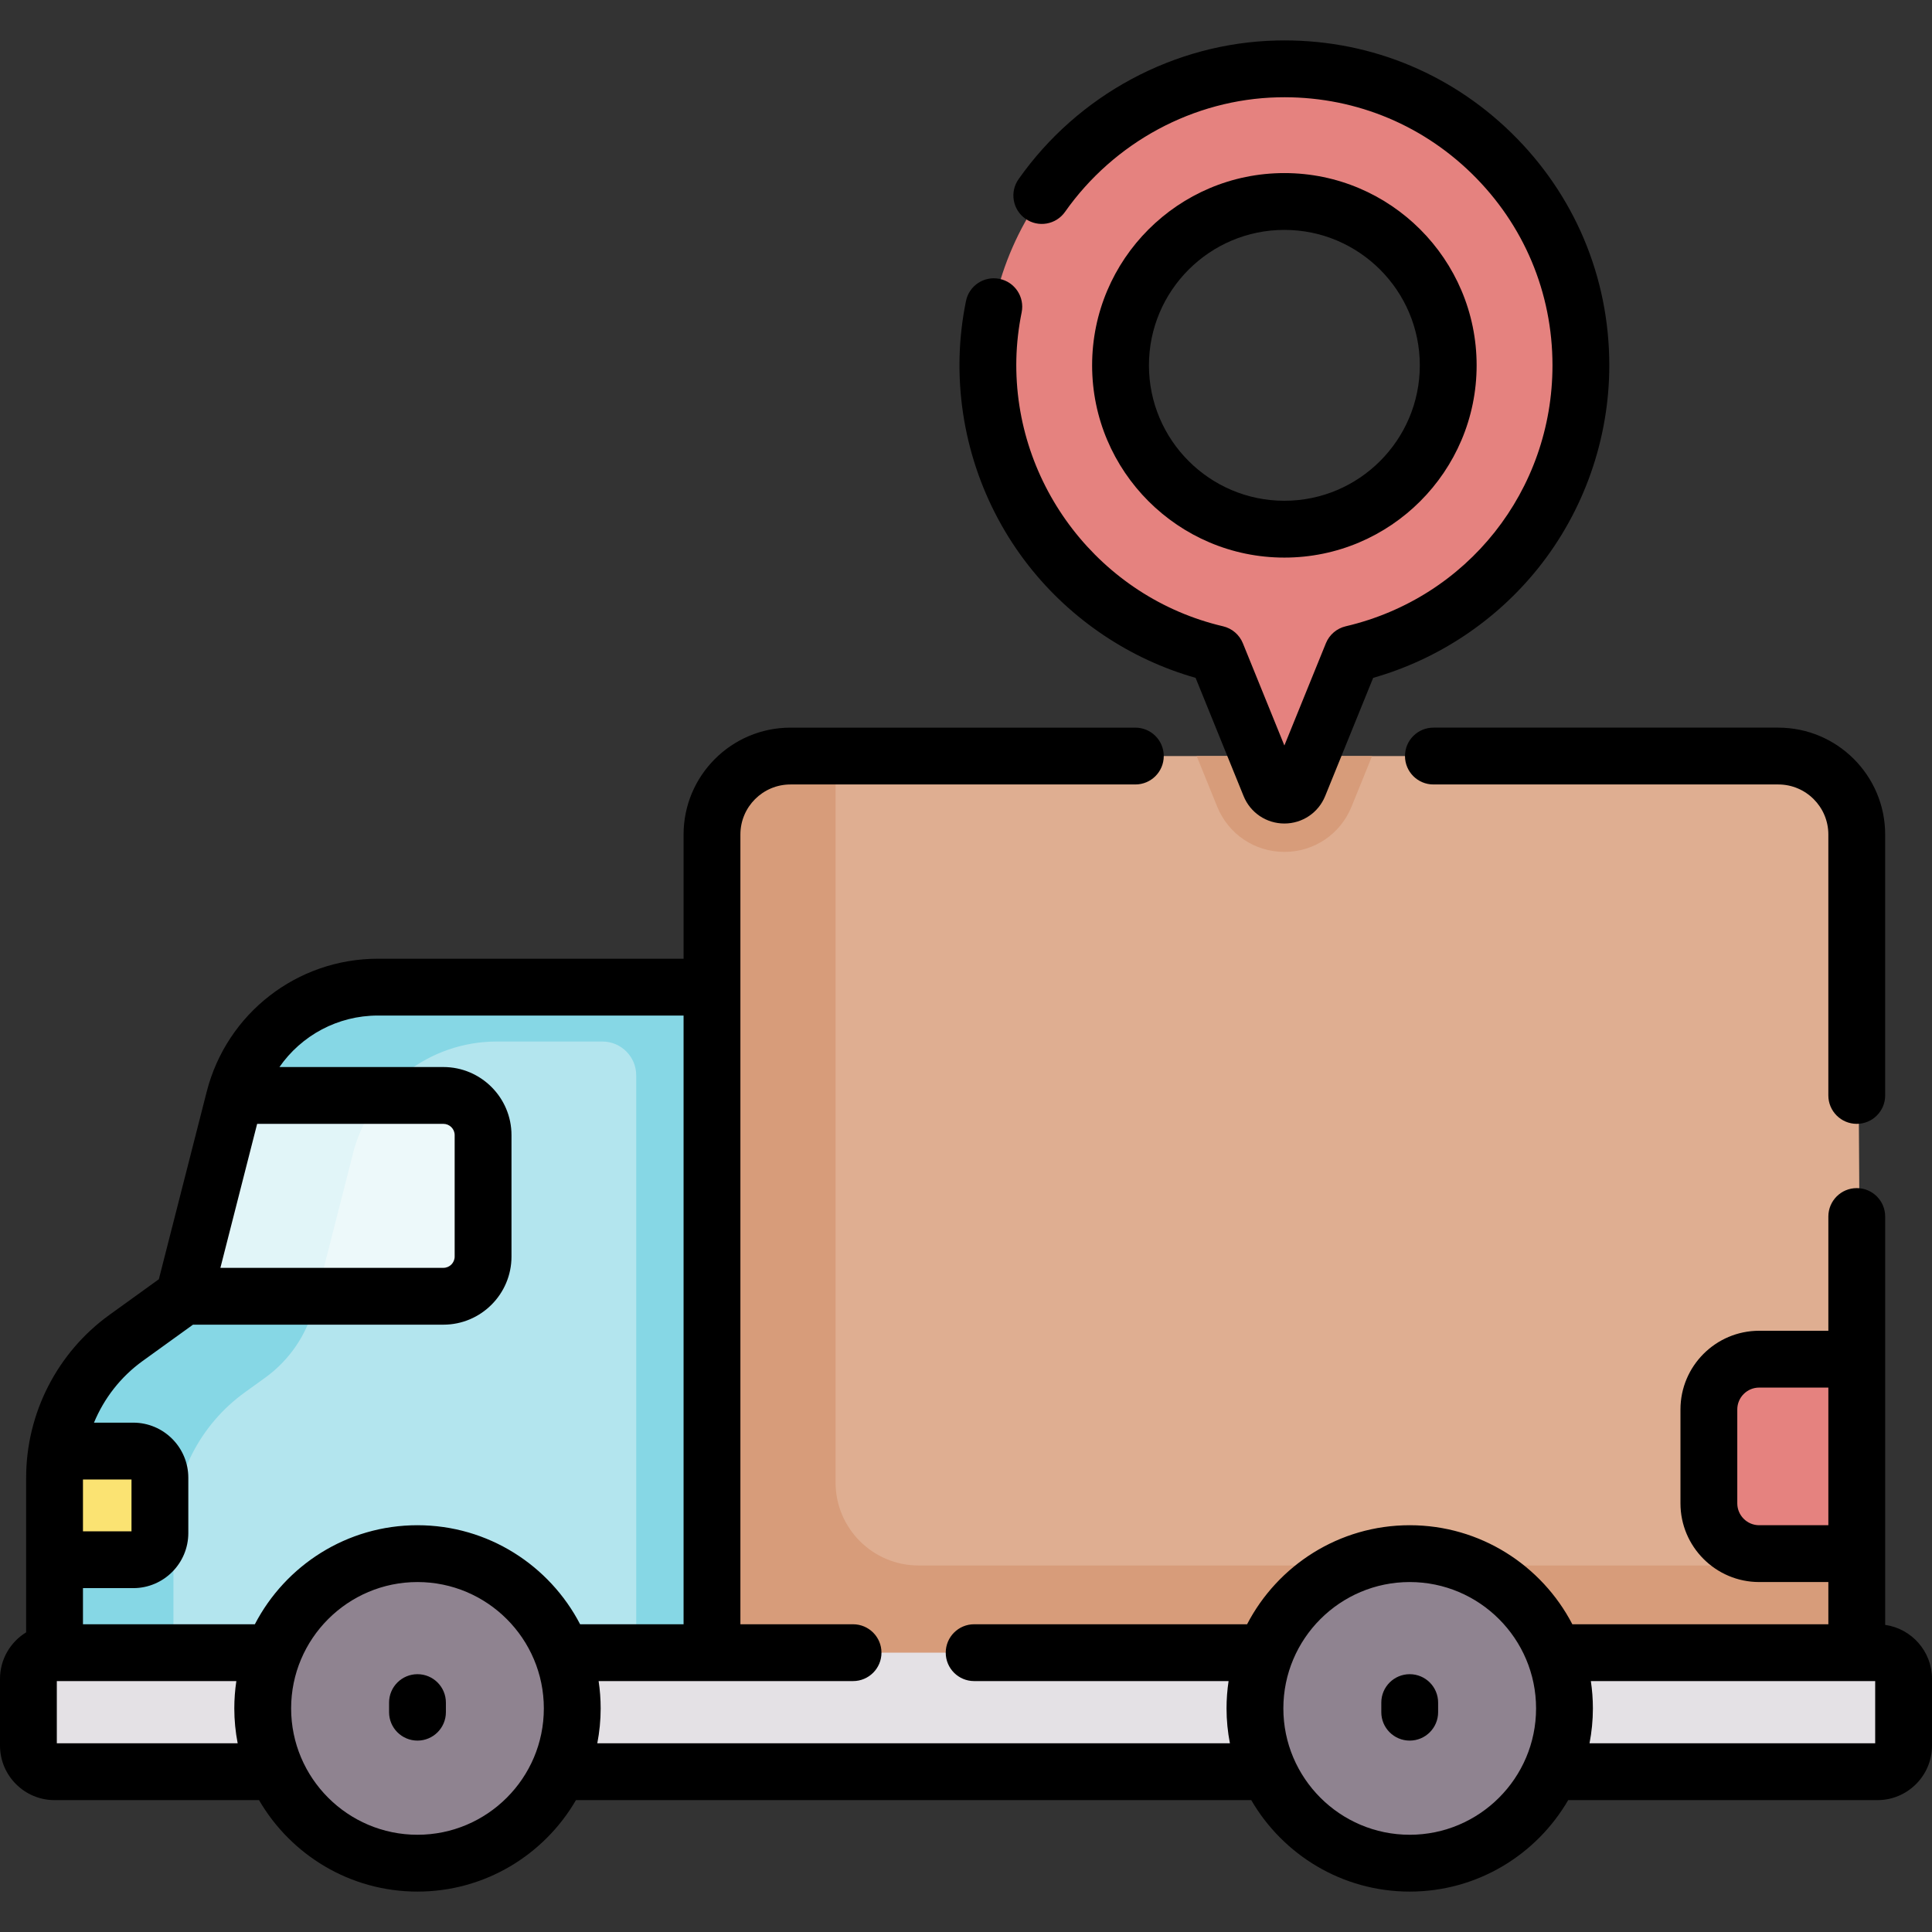 <svg id="Capa_1" enable-background="new 0 0 510.023 510.023" height="512" viewBox="0 0 510.023 510.023" width="512" xmlns="http://www.w3.org/2000/svg"><rect x="0" y="0" width="510.023" height="510.023" fill="#333333" stroke="none"/><g><g><path d="m168.479 260.593v5.74l-86.62 5.266-21.773 62.954-36.447 42.599 4.668 78.961h212.945v-195.52z" fill="#b3e5ee"/><path d="m99.762 260.593c-17.589 0-32.966 11.72-37.689 28.593l3.718 11.496-7.843 35.392-9.426 6.118-15.25 11c-9.94 7.172-16.479 17.952-18.33 29.87l6.35 9.559-.7 15.332-6.19 3.788v44.37h31.38v-51.691c0-14.61 7.02-28.32 18.87-36.87l5.347-3.857c6.398-4.615 10.971-11.33 12.923-18.973l10.29-40.309c4.43-17.34 20.04-29.46 37.93-29.46h27.877c4.934 0 8.934 4 8.934 8.934v172.229h73.3v-181.164-14.358h-141.491z" fill="#86d7e5"/><path d="m466.79 397.44.385-15.032 23.856-23.606c-.22-65.36-.87-138.5-.87-138.5 0-11.44-9.27-20.71-20.71-20.71h-260.79c-11.44 0-20.71 9.27-20.71 20.71v239h302.21c.62 0 .88-20.35.92-49.16z" fill="#dfae91"/><path d="m220.58 391.352v-191.759h-11.919c-11.438 0-20.71 9.272-20.71 20.71v239h302.21c.597 0 .86-18.893.915-46.037h-248.582c-12.102-.001-21.914-9.812-21.914-21.914z" fill="#d79c7a"/><g><path d="m495.622 467.707c3.812 0 6.901-3.09 6.901-6.901v-17.619c0-3.812-3.09-6.901-6.901-6.901h-481.221c-3.812 0-6.901 3.09-6.901 6.901v17.619c0 3.812 3.09 6.901 6.901 6.901z" fill="#e4e1e5"/></g><g><g><circle cx="110.21" cy="450.996" fill="#8f8390" r="40.857"/></g><circle cx="372.145" cy="450.996" fill="#8f8390" r="40.857"/><g id="XMLID_173_"><g><path d="m42.212 390.103v14.61c0 3.88-3.15 7.03-7.03 7.03h-20.68-.1v-21.68c0-2.36.18-4.7.54-7h1.56 18.68c3.88 0 7.03 3.15 7.03 7.04z" fill="#fbe372"/><path d="m127.522 299.663v32.05c0 5.79-4.69 10.48-10.48 10.48h-68.52l13.31-52.14c.07-.29.15-.58.24-.87h54.97c5.79 0 10.48 4.69 10.48 10.48z" fill="#edf9fa"/></g></g><g id="XMLID_144_"><g><path d="m491.032 358.803c.06 18.32.09 36.02.05 51.34h-.92-25.76c-7.34 0-13.28-5.95-13.28-13.28v-24.78c0-7.33 5.94-13.28 13.28-13.28h25.76z" fill="#e5827f"/></g></g><g id="XMLID_142_"><g><path d="m339.061 224.895c7.827 0 14.783-4.686 17.72-11.931l5.427-13.371h-46.302l5.438 13.399c2.952 7.231 9.906 11.903 17.717 11.903z" fill="#d79c7a"/><path d="m417.332 96.443c0 37.07-25.77 68.09-60.37 76.19l-14.08 34.69c-1.39 3.43-6.25 3.43-7.65 0l-14.08-34.69c-35.18-8.23-61.23-40.17-60.35-78.06.98-41.52 34.83-75.4 76.36-76.38 44.09-1.04 80.17 34.39 80.17 78.25zm-35.02 0c0-23.89-19.37-43.25-43.25-43.25-23.89 0-43.26 19.36-43.26 43.25s19.37 43.25 43.26 43.25c23.88 0 43.25-19.36 43.25-43.25z" fill="#e5827f"/></g></g></g><path d="m62.072 289.183c-.09.29-.17.58-.24.87l-13.31 52.14h35.045l9.645-37.782c1.464-5.731 4.155-10.886 7.741-15.228z" fill="#e1f5f8"/></g><g><path d="m110.21 441.964c-4.142 0-7.5 3.358-7.5 7.5v2.533c0 4.142 3.358 7.5 7.5 7.5s7.5-3.358 7.5-7.5v-2.533c0-4.143-3.357-7.5-7.5-7.5z"/><path d="m372.146 441.964c-4.142 0-7.5 3.358-7.5 7.5v2.533c0 4.142 3.358 7.5 7.5 7.5s7.5-3.358 7.5-7.5v-2.533c0-4.143-3.358-7.5-7.5-7.5z"/><path d="m497.661 428.947v-107.801c0-4.142-3.358-7.5-7.5-7.5s-7.5 3.358-7.5 7.5v30.158h-18.261c-11.458 0-20.78 9.322-20.78 20.779v24.775c0 11.458 9.322 20.78 20.78 20.78h18.261v11.146h-67.583c-8.06-15.516-24.273-26.146-42.933-26.146s-34.873 10.63-42.933 26.146h-72.053c-4.142 0-7.5 3.358-7.5 7.5s3.358 7.5 7.5 7.5h67.169c-.353 2.353-.54 4.761-.54 7.211 0 3.15.313 6.227.891 9.21h-167.002c.578-2.984.891-6.061.891-9.21 0-2.45-.187-4.858-.54-7.211h67.169c4.142 0 7.5-3.358 7.5-7.5s-3.358-7.5-7.5-7.5h-29.742v-208.487c0-7.284 5.925-13.209 13.209-13.209h91.053c4.142 0 7.5-3.358 7.5-7.5s-3.358-7.5-7.5-7.5h-91.053c-15.555 0-28.209 12.654-28.209 28.209v32.792h-80.697c-21.333 0-39.917 14.437-45.191 35.106l-12.636 49.509-13.048 9.409c-13.765 9.925-21.982 25.98-21.982 42.95v40.853c-4.13 2.534-6.901 7.079-6.901 12.271v17.619c0 7.941 6.46 14.401 14.401 14.401h53.976c8.379 14.422 23.987 24.147 41.834 24.147 17.846 0 33.454-9.725 41.833-24.147h178.268c8.379 14.422 23.987 24.147 41.834 24.147s33.455-9.725 41.834-24.147h81.643c7.941 0 14.401-6.46 14.401-14.401v-17.619c-.001-7.247-5.387-13.244-12.363-14.24zm-429.78-132.263h49.164c1.644 0 2.98 1.337 2.98 2.98v32.052c0 1.644-1.337 2.98-2.98 2.98h-58.865zm-45.98 93.88h12.811v13.682h-12.811zm-6.901 69.643v-16.421h47.393c-.353 2.353-.54 4.761-.54 7.211 0 3.15.313 6.227.891 9.21zm95.21 24.147c-18.394 0-33.357-14.964-33.357-33.357s14.964-33.357 33.357-33.357 33.357 14.964 33.357 33.357-14.963 33.357-33.357 33.357zm0-81.715c-18.66 0-34.873 10.63-42.933 26.146h-45.376v-9.539h13.276c8.015 0 14.535-6.521 14.535-14.536v-14.611c0-8.015-6.521-14.535-14.535-14.535h-10.368c2.666-6.433 7.067-12.116 12.848-16.284l13.291-9.584h66.098c9.915 0 17.98-8.066 17.98-17.98v-32.052c0-9.915-8.066-17.98-17.98-17.98h-43.276c5.783-8.33 15.382-13.594 25.988-13.594h80.697v160.696h-27.312c-8.06-15.517-24.273-26.147-42.933-26.147zm261.936 81.715c-18.394 0-33.357-14.964-33.357-33.357s14.964-33.357 33.357-33.357 33.357 14.964 33.357 33.357-14.964 33.357-33.357 33.357zm92.254-81.715c-3.187 0-5.78-2.593-5.78-5.78v-24.775c0-3.187 2.593-5.779 5.78-5.779h18.261v36.334zm30.623 57.568h-75.411c.578-2.984.891-6.061.891-9.21 0-2.45-.187-4.858-.54-7.211h75.06z"/><path d="m370.898 199.589c0 4.142 3.358 7.5 7.5 7.5h91.053c7.284 0 13.209 5.925 13.209 13.209v68.886c0 4.142 3.358 7.5 7.5 7.5s7.5-3.358 7.5-7.5v-68.886c0-15.555-12.655-28.209-28.209-28.209h-91.053c-4.142 0-7.5 3.357-7.5 7.5z"/><path d="m339.058 147.197c27.985 0 50.753-22.768 50.753-50.753s-22.768-50.753-50.753-50.753-50.753 22.768-50.753 50.753 22.767 50.753 50.753 50.753zm0-86.506c19.714 0 35.753 16.039 35.753 35.753s-16.039 35.753-35.753 35.753-35.753-16.039-35.753-35.753 16.038-35.753 35.753-35.753z"/><path d="m315.621 178.947 12.667 31.198c1.789 4.405 6.016 7.251 10.771 7.251s8.982-2.846 10.771-7.251l12.666-31.198c17.004-4.835 32.327-14.976 43.472-28.848 12.165-15.141 18.864-34.196 18.864-53.655 0-23.296-9.18-45.09-25.85-61.369-16.664-16.274-38.689-24.94-62.002-24.379-26.957.639-52.413 14.323-68.093 36.604-2.384 3.387-1.57 8.066 1.817 10.45s8.065 1.571 10.45-1.817c12.956-18.409 33.958-29.713 56.182-30.24 19.245-.451 37.417 6.687 51.167 20.115 13.754 13.433 21.33 31.416 21.33 50.638 0 33.037-22.443 61.365-54.578 68.888-2.37.555-4.323 2.226-5.239 4.481l-10.958 26.985-10.957-26.987c-.916-2.255-2.869-3.926-5.239-4.481-32.391-7.584-55.336-37.27-54.558-70.586.094-4.043.565-8.178 1.399-12.289.823-4.06-1.8-8.018-5.86-8.841-4.066-.823-8.018 1.8-8.841 5.86-1.009 4.976-1.579 9.996-1.694 14.92-.464 19.868 6.017 39.386 18.25 54.96 11.204 14.264 26.737 24.668 44.063 29.591z"/></g></g></svg>